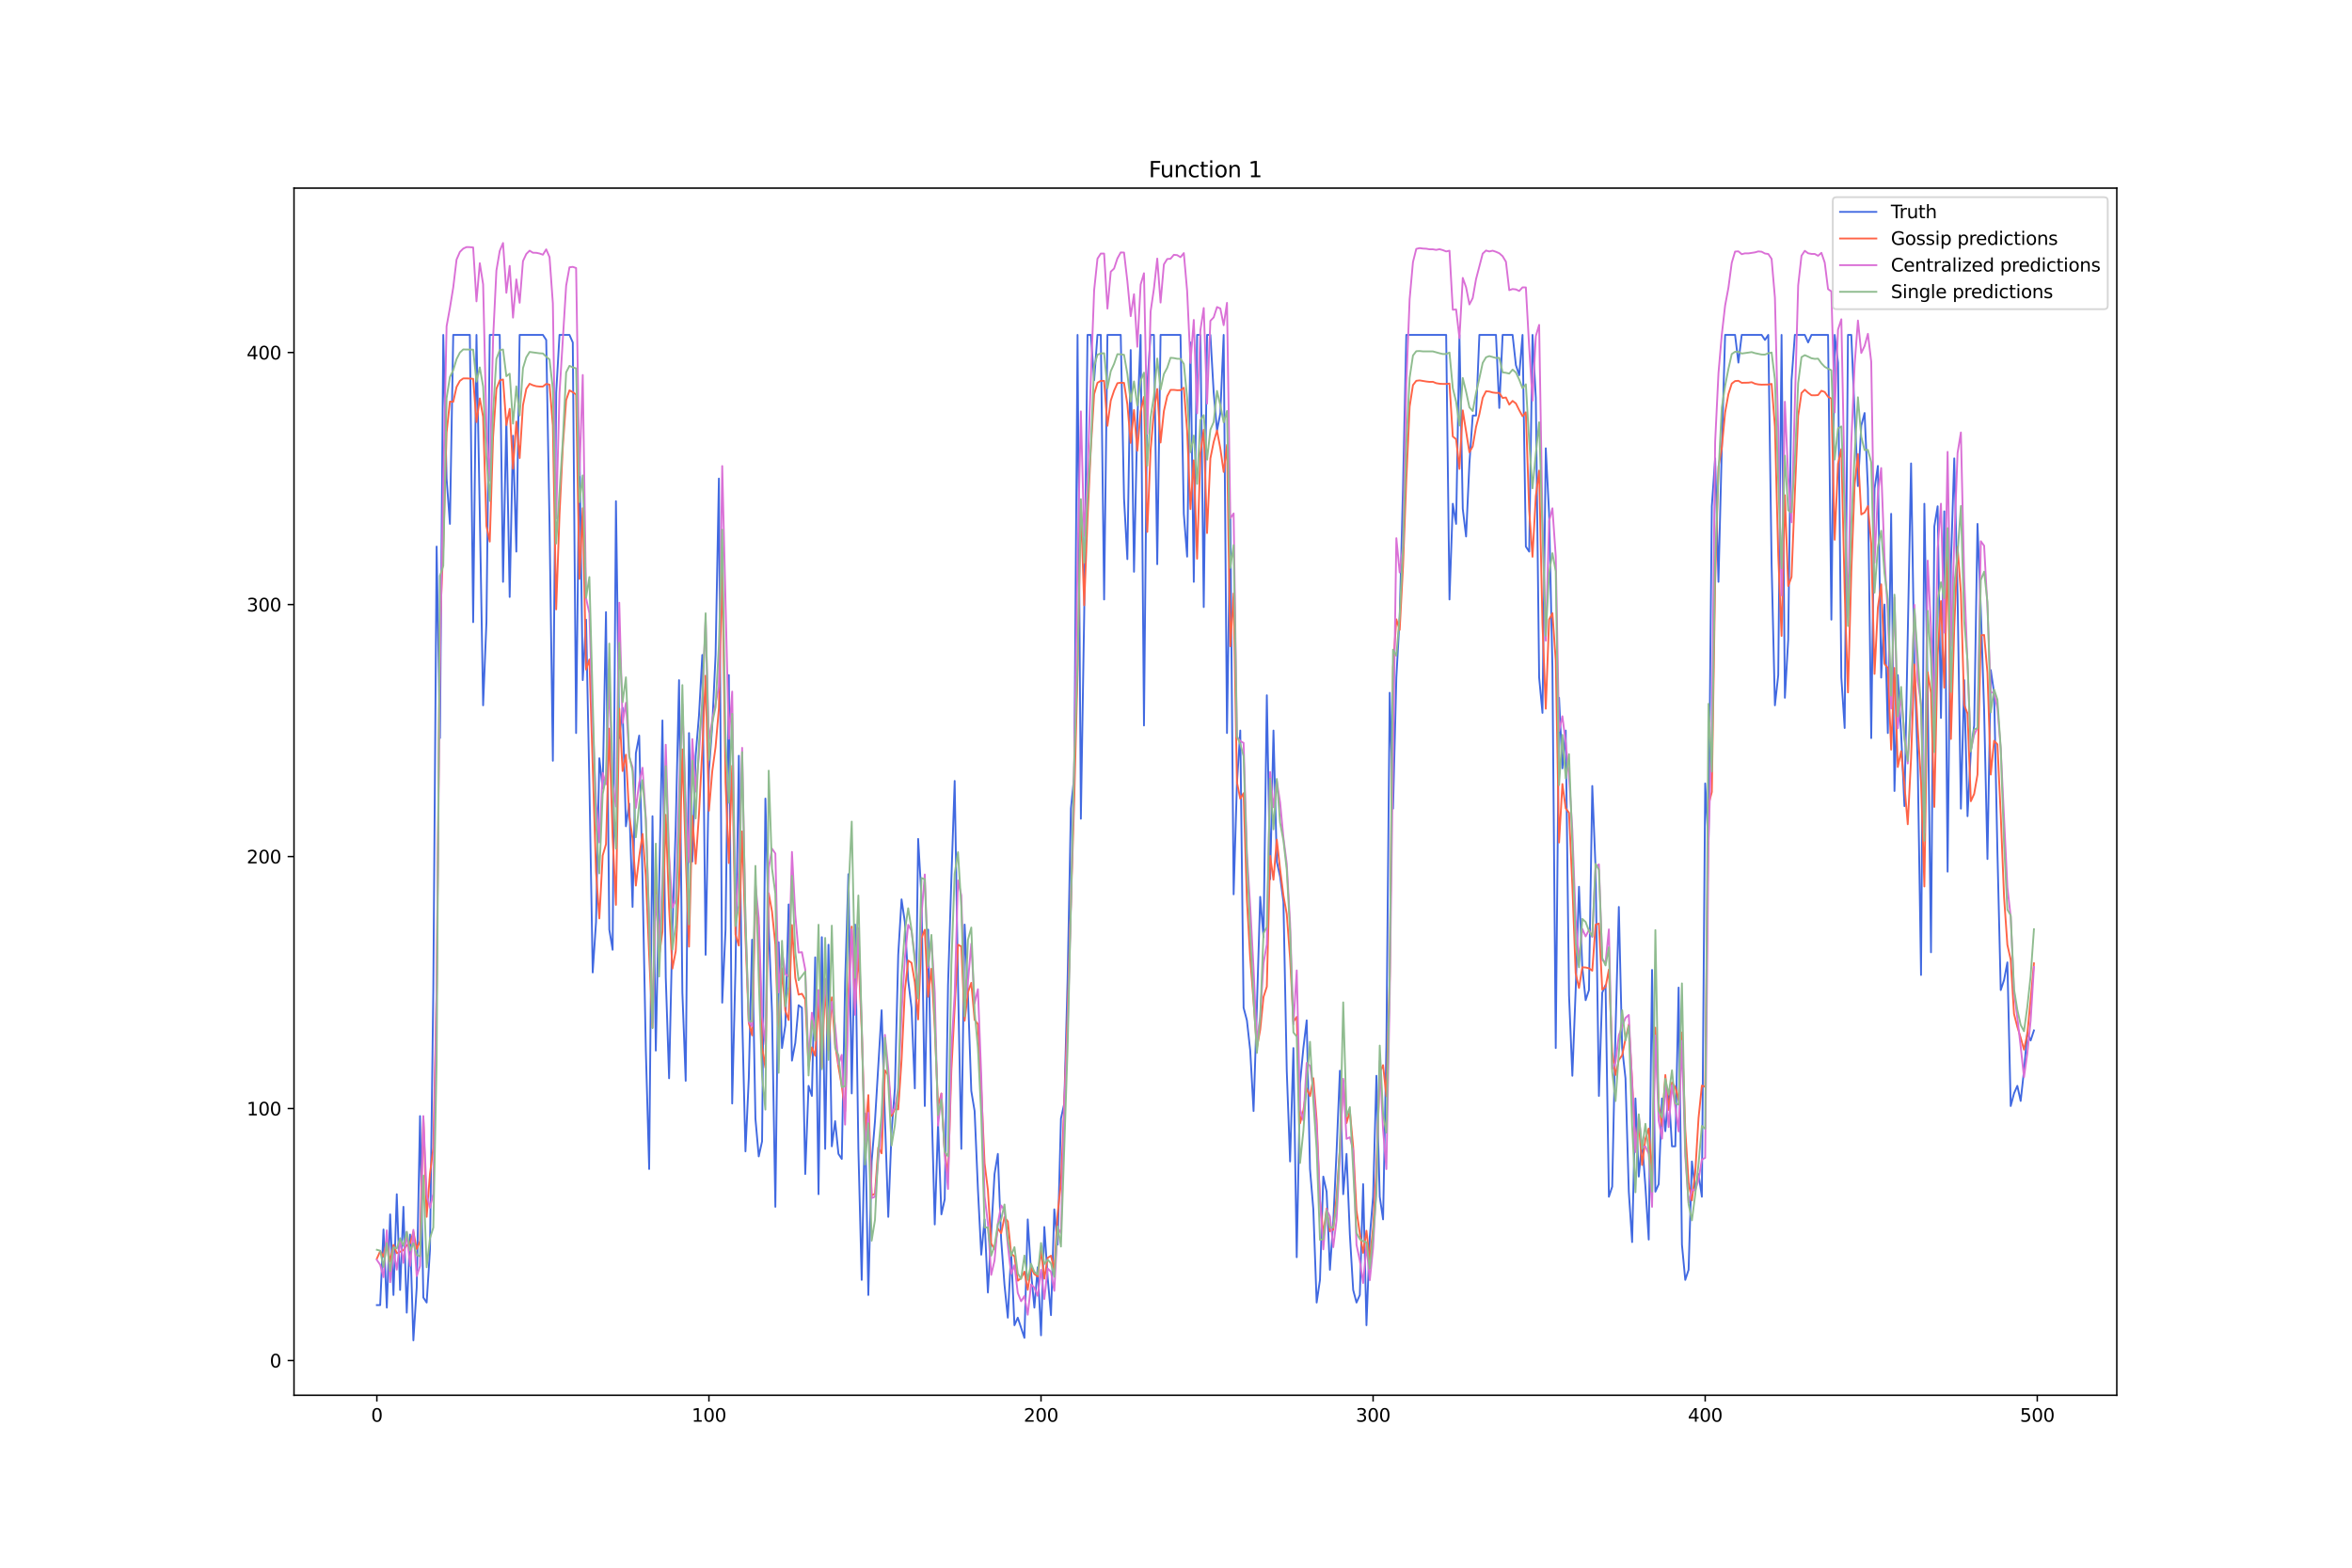 <?xml version="1.0" encoding="utf-8" standalone="no"?>
<!DOCTYPE svg PUBLIC "-//W3C//DTD SVG 1.1//EN"
  "http://www.w3.org/Graphics/SVG/1.1/DTD/svg11.dtd">
<svg xmlns:xlink="http://www.w3.org/1999/xlink" width="1296pt" height="864pt" viewBox="0 0 1296 864" xmlns="http://www.w3.org/2000/svg" version="1.1">
 <defs>
  <style type="text/css">*{stroke-linejoin: round; stroke-linecap: butt}</style>
 </defs>
 <g id="figure_1">
  <g id="patch_1">
   <path d="M 0 864 
L 1296 864 
L 1296 0 
L 0 0 
z
" style="fill: #ffffff"/>
  </g>
  <g id="axes_1">
   <g id="patch_2">
    <path d="M 162 768.96 
L 1166.4 768.96 
L 1166.4 103.68 
L 162 103.68 
z
" style="fill: #ffffff"/>
   </g>
   <g id="matplotlib.axis_1">
    <g id="xtick_1">
     <g id="line2d_1">
      <defs>
       <path id="m020addd8ab" d="M 0 0 
L 0 3.5 
" style="stroke: #000000; stroke-width: 0.8"/>
      </defs>
      <g>
       <use xlink:href="#m020addd8ab" x="207.655" y="768.96" style="stroke: #000000; stroke-width: 0.8"/>
      </g>
     </g>
     <g id="text_1">
      <!-- 0 -->
      <g transform="translate(204.473 783.558) scale(0.1 -0.1)">
       <defs>
        <path id="DejaVuSans-30" d="M 2034 4250 
Q 1547 4250 1301 3770 
Q 1056 3291 1056 2328 
Q 1056 1369 1301 889 
Q 1547 409 2034 409 
Q 2525 409 2770 889 
Q 3016 1369 3016 2328 
Q 3016 3291 2770 3770 
Q 2525 4250 2034 4250 
z
M 2034 4750 
Q 2819 4750 3233 4129 
Q 3647 3509 3647 2328 
Q 3647 1150 3233 529 
Q 2819 -91 2034 -91 
Q 1250 -91 836 529 
Q 422 1150 422 2328 
Q 422 3509 836 4129 
Q 1250 4750 2034 4750 
z
" transform="scale(0.016)"/>
       </defs>
       <use xlink:href="#DejaVuSans-30"/>
      </g>
     </g>
    </g>
    <g id="xtick_2">
     <g id="line2d_2">
      <g>
       <use xlink:href="#m020addd8ab" x="390.639" y="768.96" style="stroke: #000000; stroke-width: 0.8"/>
      </g>
     </g>
     <g id="text_2">
      <!-- 100 -->
      <g transform="translate(381.095 783.558) scale(0.1 -0.1)">
       <defs>
        <path id="DejaVuSans-31" d="M 794 531 
L 1825 531 
L 1825 4091 
L 703 3866 
L 703 4441 
L 1819 4666 
L 2450 4666 
L 2450 531 
L 3481 531 
L 3481 0 
L 794 0 
L 794 531 
z
" transform="scale(0.016)"/>
       </defs>
       <use xlink:href="#DejaVuSans-31"/>
       <use xlink:href="#DejaVuSans-30" x="63.623"/>
       <use xlink:href="#DejaVuSans-30" x="127.246"/>
      </g>
     </g>
    </g>
    <g id="xtick_3">
     <g id="line2d_3">
      <g>
       <use xlink:href="#m020addd8ab" x="573.623" y="768.96" style="stroke: #000000; stroke-width: 0.8"/>
      </g>
     </g>
     <g id="text_3">
      <!-- 200 -->
      <g transform="translate(564.079 783.558) scale(0.1 -0.1)">
       <defs>
        <path id="DejaVuSans-32" d="M 1228 531 
L 3431 531 
L 3431 0 
L 469 0 
L 469 531 
Q 828 903 1448 1529 
Q 2069 2156 2228 2338 
Q 2531 2678 2651 2914 
Q 2772 3150 2772 3378 
Q 2772 3750 2511 3984 
Q 2250 4219 1831 4219 
Q 1534 4219 1204 4116 
Q 875 4013 500 3803 
L 500 4441 
Q 881 4594 1212 4672 
Q 1544 4750 1819 4750 
Q 2544 4750 2975 4387 
Q 3406 4025 3406 3419 
Q 3406 3131 3298 2873 
Q 3191 2616 2906 2266 
Q 2828 2175 2409 1742 
Q 1991 1309 1228 531 
z
" transform="scale(0.016)"/>
       </defs>
       <use xlink:href="#DejaVuSans-32"/>
       <use xlink:href="#DejaVuSans-30" x="63.623"/>
       <use xlink:href="#DejaVuSans-30" x="127.246"/>
      </g>
     </g>
    </g>
    <g id="xtick_4">
     <g id="line2d_4">
      <g>
       <use xlink:href="#m020addd8ab" x="756.607" y="768.96" style="stroke: #000000; stroke-width: 0.8"/>
      </g>
     </g>
     <g id="text_4">
      <!-- 300 -->
      <g transform="translate(747.063 783.558) scale(0.1 -0.1)">
       <defs>
        <path id="DejaVuSans-33" d="M 2597 2516 
Q 3050 2419 3304 2112 
Q 3559 1806 3559 1356 
Q 3559 666 3084 287 
Q 2609 -91 1734 -91 
Q 1441 -91 1130 -33 
Q 819 25 488 141 
L 488 750 
Q 750 597 1062 519 
Q 1375 441 1716 441 
Q 2309 441 2620 675 
Q 2931 909 2931 1356 
Q 2931 1769 2642 2001 
Q 2353 2234 1838 2234 
L 1294 2234 
L 1294 2753 
L 1863 2753 
Q 2328 2753 2575 2939 
Q 2822 3125 2822 3475 
Q 2822 3834 2567 4026 
Q 2313 4219 1838 4219 
Q 1578 4219 1281 4162 
Q 984 4106 628 3988 
L 628 4550 
Q 988 4650 1302 4700 
Q 1616 4750 1894 4750 
Q 2613 4750 3031 4423 
Q 3450 4097 3450 3541 
Q 3450 3153 3228 2886 
Q 3006 2619 2597 2516 
z
" transform="scale(0.016)"/>
       </defs>
       <use xlink:href="#DejaVuSans-33"/>
       <use xlink:href="#DejaVuSans-30" x="63.623"/>
       <use xlink:href="#DejaVuSans-30" x="127.246"/>
      </g>
     </g>
    </g>
    <g id="xtick_5">
     <g id="line2d_5">
      <g>
       <use xlink:href="#m020addd8ab" x="939.591" y="768.96" style="stroke: #000000; stroke-width: 0.8"/>
      </g>
     </g>
     <g id="text_5">
      <!-- 400 -->
      <g transform="translate(930.047 783.558) scale(0.1 -0.1)">
       <defs>
        <path id="DejaVuSans-34" d="M 2419 4116 
L 825 1625 
L 2419 1625 
L 2419 4116 
z
M 2253 4666 
L 3047 4666 
L 3047 1625 
L 3713 1625 
L 3713 1100 
L 3047 1100 
L 3047 0 
L 2419 0 
L 2419 1100 
L 313 1100 
L 313 1709 
L 2253 4666 
z
" transform="scale(0.016)"/>
       </defs>
       <use xlink:href="#DejaVuSans-34"/>
       <use xlink:href="#DejaVuSans-30" x="63.623"/>
       <use xlink:href="#DejaVuSans-30" x="127.246"/>
      </g>
     </g>
    </g>
    <g id="xtick_6">
     <g id="line2d_6">
      <g>
       <use xlink:href="#m020addd8ab" x="1122.575" y="768.96" style="stroke: #000000; stroke-width: 0.8"/>
      </g>
     </g>
     <g id="text_6">
      <!-- 500 -->
      <g transform="translate(1113.032 783.558) scale(0.1 -0.1)">
       <defs>
        <path id="DejaVuSans-35" d="M 691 4666 
L 3169 4666 
L 3169 4134 
L 1269 4134 
L 1269 2991 
Q 1406 3038 1543 3061 
Q 1681 3084 1819 3084 
Q 2600 3084 3056 2656 
Q 3513 2228 3513 1497 
Q 3513 744 3044 326 
Q 2575 -91 1722 -91 
Q 1428 -91 1123 -41 
Q 819 9 494 109 
L 494 744 
Q 775 591 1075 516 
Q 1375 441 1709 441 
Q 2250 441 2565 725 
Q 2881 1009 2881 1497 
Q 2881 1984 2565 2268 
Q 2250 2553 1709 2553 
Q 1456 2553 1204 2497 
Q 953 2441 691 2322 
L 691 4666 
z
" transform="scale(0.016)"/>
       </defs>
       <use xlink:href="#DejaVuSans-35"/>
       <use xlink:href="#DejaVuSans-30" x="63.623"/>
       <use xlink:href="#DejaVuSans-30" x="127.246"/>
      </g>
     </g>
    </g>
   </g>
   <g id="matplotlib.axis_2">
    <g id="ytick_1">
     <g id="line2d_7">
      <defs>
       <path id="m41cde5f0a6" d="M 0 0 
L -3.5 0 
" style="stroke: #000000; stroke-width: 0.8"/>
      </defs>
      <g>
       <use xlink:href="#m41cde5f0a6" x="162" y="749.831" style="stroke: #000000; stroke-width: 0.8"/>
      </g>
     </g>
     <g id="text_7">
      <!-- 0 -->
      <g transform="translate(148.637 753.63) scale(0.1 -0.1)">
       <use xlink:href="#DejaVuSans-30"/>
      </g>
     </g>
    </g>
    <g id="ytick_2">
     <g id="line2d_8">
      <g>
       <use xlink:href="#m41cde5f0a6" x="162" y="610.946" style="stroke: #000000; stroke-width: 0.8"/>
      </g>
     </g>
     <g id="text_8">
      <!-- 100 -->
      <g transform="translate(135.912 614.745) scale(0.1 -0.1)">
       <use xlink:href="#DejaVuSans-31"/>
       <use xlink:href="#DejaVuSans-30" x="63.623"/>
       <use xlink:href="#DejaVuSans-30" x="127.246"/>
      </g>
     </g>
    </g>
    <g id="ytick_3">
     <g id="line2d_9">
      <g>
       <use xlink:href="#m41cde5f0a6" x="162" y="472.062" style="stroke: #000000; stroke-width: 0.8"/>
      </g>
     </g>
     <g id="text_9">
      <!-- 200 -->
      <g transform="translate(135.912 475.861) scale(0.1 -0.1)">
       <use xlink:href="#DejaVuSans-32"/>
       <use xlink:href="#DejaVuSans-30" x="63.623"/>
       <use xlink:href="#DejaVuSans-30" x="127.246"/>
      </g>
     </g>
    </g>
    <g id="ytick_4">
     <g id="line2d_10">
      <g>
       <use xlink:href="#m41cde5f0a6" x="162" y="333.177" style="stroke: #000000; stroke-width: 0.8"/>
      </g>
     </g>
     <g id="text_10">
      <!-- 300 -->
      <g transform="translate(135.912 336.976) scale(0.1 -0.1)">
       <use xlink:href="#DejaVuSans-33"/>
       <use xlink:href="#DejaVuSans-30" x="63.623"/>
       <use xlink:href="#DejaVuSans-30" x="127.246"/>
      </g>
     </g>
    </g>
    <g id="ytick_5">
     <g id="line2d_11">
      <g>
       <use xlink:href="#m41cde5f0a6" x="162" y="194.293" style="stroke: #000000; stroke-width: 0.8"/>
      </g>
     </g>
     <g id="text_11">
      <!-- 400 -->
      <g transform="translate(135.912 198.092) scale(0.1 -0.1)">
       <use xlink:href="#DejaVuSans-34"/>
       <use xlink:href="#DejaVuSans-30" x="63.623"/>
       <use xlink:href="#DejaVuSans-30" x="127.246"/>
      </g>
     </g>
    </g>
   </g>
   <g id="line2d_12">
    <path d="M 207.655 719.276 
L 209.484 719.276 
L 211.314 677.611 
L 213.144 720.665 
L 214.974 669.278 
L 216.804 713.721 
L 218.634 658.167 
L 220.463 710.943 
L 222.293 665.111 
L 224.123 723.443 
L 225.953 680.388 
L 227.783 738.72 
L 229.613 709.554 
L 231.442 615.113 
L 233.272 715.11 
L 235.102 717.887 
L 236.932 688.722 
L 238.762 545.67 
L 240.592 301.234 
L 242.422 406.786 
L 244.251 184.571 
L 246.081 263.735 
L 247.911 288.734 
L 249.741 184.571 
L 258.89 184.571 
L 260.72 342.899 
L 262.55 184.571 
L 264.38 283.179 
L 266.209 388.731 
L 268.039 342.899 
L 269.869 184.571 
L 275.359 184.571 
L 277.189 320.677 
L 279.018 230.403 
L 280.848 329.011 
L 282.678 240.124 
L 284.508 304.011 
L 286.338 184.571 
L 299.147 184.571 
L 300.976 187.348 
L 302.806 288.734 
L 304.636 419.286 
L 306.466 216.514 
L 308.296 184.571 
L 313.785 184.571 
L 315.615 188.737 
L 317.445 404.008 
L 319.275 244.291 
L 321.105 374.842 
L 322.935 341.51 
L 324.764 431.785 
L 326.594 535.949 
L 328.424 508.172 
L 330.254 417.897 
L 332.084 434.563 
L 333.914 337.344 
L 335.743 512.338 
L 337.573 523.449 
L 339.403 276.234 
L 341.233 406.786 
L 343.063 390.12 
L 344.893 455.395 
L 346.723 442.896 
L 348.552 499.839 
L 350.382 415.119 
L 352.212 405.397 
L 354.042 484.561 
L 355.872 579.003 
L 357.702 644.278 
L 359.531 449.84 
L 361.361 579.003 
L 365.021 397.064 
L 366.851 538.726 
L 368.681 594.28 
L 370.51 512.338 
L 372.34 455.395 
L 374.17 374.842 
L 376 547.059 
L 377.83 595.669 
L 379.66 404.008 
L 381.489 474.839 
L 383.319 416.508 
L 385.149 394.286 
L 386.979 360.954 
L 388.809 526.227 
L 390.639 424.841 
L 392.469 399.842 
L 394.298 360.954 
L 396.128 263.735 
L 397.958 552.615 
L 399.788 512.338 
L 401.618 372.065 
L 403.448 608.169 
L 405.277 533.171 
L 407.107 416.508 
L 408.937 559.559 
L 410.767 634.557 
L 412.597 594.28 
L 414.427 517.894 
L 416.256 616.502 
L 418.086 637.334 
L 419.916 629.001 
L 421.746 440.118 
L 423.576 510.949 
L 425.406 558.17 
L 427.236 665.111 
L 429.065 519.282 
L 430.895 577.614 
L 432.725 565.114 
L 434.555 498.45 
L 436.385 584.558 
L 438.215 574.836 
L 440.044 554.004 
L 441.874 555.392 
L 443.704 647.056 
L 445.534 598.447 
L 447.364 604.002 
L 449.194 527.615 
L 451.023 658.167 
L 452.853 516.505 
L 454.683 633.168 
L 456.513 520.671 
L 458.343 631.779 
L 460.173 617.89 
L 462.003 635.945 
L 463.832 638.723 
L 465.662 541.504 
L 467.492 481.784 
L 469.322 602.613 
L 471.152 509.56 
L 472.982 633.168 
L 474.811 705.388 
L 476.641 613.724 
L 478.471 713.721 
L 480.301 640.112 
L 482.131 617.89 
L 485.79 556.781 
L 487.62 616.502 
L 489.45 670.667 
L 491.28 623.446 
L 493.11 599.835 
L 494.94 526.227 
L 496.77 495.672 
L 498.599 508.172 
L 500.429 540.115 
L 502.259 555.392 
L 504.089 599.835 
L 505.919 462.34 
L 507.749 494.283 
L 509.578 609.557 
L 511.408 512.338 
L 513.238 605.391 
L 515.068 674.833 
L 516.898 619.279 
L 518.728 669.278 
L 520.557 660.945 
L 522.387 542.893 
L 524.217 484.561 
L 526.047 430.396 
L 527.877 541.504 
L 529.707 633.168 
L 531.536 509.56 
L 533.366 548.448 
L 535.196 601.224 
L 537.026 612.335 
L 538.856 655.389 
L 540.686 691.499 
L 542.516 672.055 
L 544.345 712.332 
L 548.005 647.056 
L 549.835 635.945 
L 551.665 683.166 
L 553.495 708.165 
L 555.324 726.22 
L 557.154 690.11 
L 558.984 730.387 
L 560.814 726.22 
L 564.474 737.331 
L 566.303 672.055 
L 568.133 701.221 
L 569.963 720.665 
L 571.793 698.443 
L 573.623 735.942 
L 575.453 676.222 
L 577.283 703.999 
L 579.112 724.832 
L 580.942 666.5 
L 582.772 685.944 
L 584.602 616.502 
L 586.432 608.169 
L 588.262 540.115 
L 590.091 445.674 
L 591.921 427.619 
L 593.751 184.571 
L 595.581 451.229 
L 597.411 338.732 
L 599.241 184.571 
L 601.07 184.571 
L 602.9 209.57 
L 604.73 184.571 
L 606.56 184.571 
L 608.39 330.399 
L 610.22 184.571 
L 617.539 184.571 
L 619.369 274.846 
L 621.199 308.178 
L 623.029 192.904 
L 624.858 315.122 
L 626.688 231.791 
L 628.518 184.571 
L 630.348 399.842 
L 632.178 212.348 
L 634.008 184.571 
L 635.837 184.571 
L 637.667 310.956 
L 639.497 184.571 
L 650.476 184.571 
L 652.306 283.179 
L 654.136 306.789 
L 655.966 188.737 
L 657.796 320.677 
L 659.625 184.571 
L 661.455 184.571 
L 663.285 334.566 
L 665.115 184.571 
L 666.945 184.571 
L 668.775 216.514 
L 670.604 237.347 
L 672.434 227.625 
L 674.264 184.571 
L 676.094 404.008 
L 677.924 284.567 
L 679.754 492.894 
L 681.583 431.785 
L 683.413 402.619 
L 685.243 555.392 
L 687.073 562.337 
L 688.903 579.003 
L 690.733 612.335 
L 692.563 555.392 
L 694.392 494.283 
L 696.222 516.505 
L 698.052 383.176 
L 699.882 484.561 
L 701.712 402.619 
L 703.542 474.839 
L 705.371 483.172 
L 707.201 497.061 
L 709.031 590.114 
L 710.861 640.112 
L 712.691 577.614 
L 714.521 692.888 
L 716.35 597.058 
L 718.18 577.614 
L 720.01 562.337 
L 721.84 644.278 
L 723.67 666.5 
L 725.5 717.887 
L 727.33 705.388 
L 729.159 648.445 
L 730.989 656.778 
L 732.819 699.832 
L 734.649 673.444 
L 736.479 634.557 
L 738.309 590.114 
L 740.138 658.167 
L 741.968 635.945 
L 743.798 680.388 
L 745.628 710.943 
L 747.458 717.887 
L 749.288 713.721 
L 751.117 652.612 
L 752.947 730.387 
L 754.777 681.777 
L 756.607 659.556 
L 758.437 592.891 
L 760.267 659.556 
L 762.097 672.055 
L 763.926 576.225 
L 765.756 381.787 
L 767.586 445.674 
L 769.416 373.454 
L 771.246 340.121 
L 773.076 269.29 
L 774.905 184.571 
L 796.864 184.571 
L 798.693 330.399 
L 800.523 277.623 
L 802.353 288.734 
L 804.183 184.571 
L 806.013 280.401 
L 807.843 295.678 
L 809.672 255.402 
L 811.502 229.014 
L 813.332 229.014 
L 815.162 184.571 
L 824.311 184.571 
L 826.141 224.847 
L 827.971 184.571 
L 833.46 184.571 
L 835.29 201.237 
L 837.12 206.792 
L 838.95 184.571 
L 840.78 301.234 
L 842.61 304.011 
L 844.439 184.571 
L 846.269 219.292 
L 848.099 373.454 
L 849.929 392.897 
L 851.759 247.069 
L 853.589 283.179 
L 855.418 367.898 
L 857.248 577.614 
L 859.078 384.564 
L 860.908 423.452 
L 862.738 402.619 
L 864.568 548.448 
L 866.397 592.891 
L 868.227 545.67 
L 870.057 488.728 
L 871.887 533.171 
L 873.717 551.226 
L 875.547 545.67 
L 877.377 433.174 
L 879.206 479.006 
L 881.036 604.002 
L 882.866 547.059 
L 884.696 542.893 
L 886.526 659.556 
L 888.356 654 
L 890.185 567.892 
L 892.015 499.839 
L 893.845 577.614 
L 895.675 594.28 
L 897.505 656.778 
L 899.335 684.555 
L 901.164 605.391 
L 902.994 648.445 
L 904.824 629.001 
L 906.654 654 
L 908.484 683.166 
L 910.314 534.56 
L 912.144 656.778 
L 913.973 652.612 
L 915.803 605.391 
L 917.633 623.446 
L 919.463 601.224 
L 921.293 631.779 
L 923.123 631.779 
L 924.952 544.282 
L 926.782 685.944 
L 928.612 705.388 
L 930.442 699.832 
L 932.272 640.112 
L 934.102 655.389 
L 935.931 647.056 
L 937.761 659.556 
L 939.591 431.785 
L 941.421 465.117 
L 943.251 279.012 
L 945.081 252.624 
L 946.911 320.677 
L 948.74 247.069 
L 950.57 184.571 
L 956.06 184.571 
L 957.89 199.848 
L 959.719 184.571 
L 970.698 184.571 
L 972.528 187.348 
L 974.358 184.571 
L 976.188 310.956 
L 978.018 388.731 
L 979.848 372.065 
L 981.678 184.571 
L 983.507 384.564 
L 985.337 352.621 
L 987.167 209.57 
L 988.997 184.571 
L 994.486 184.571 
L 996.316 188.737 
L 998.146 184.571 
L 1007.295 184.571 
L 1009.125 341.51 
L 1010.955 184.571 
L 1012.785 199.848 
L 1014.615 373.454 
L 1016.444 401.231 
L 1018.274 184.571 
L 1020.104 184.571 
L 1021.934 227.625 
L 1023.764 267.901 
L 1025.594 234.569 
L 1027.424 227.625 
L 1029.253 269.29 
L 1031.083 406.786 
L 1032.913 269.29 
L 1034.743 256.791 
L 1036.573 373.454 
L 1038.403 333.177 
L 1040.232 404.008 
L 1042.062 283.179 
L 1043.892 435.952 
L 1045.722 372.065 
L 1047.552 404.008 
L 1049.382 444.285 
L 1053.041 255.402 
L 1054.871 366.509 
L 1056.701 420.674 
L 1058.531 537.337 
L 1060.361 277.623 
L 1062.191 381.787 
L 1064.02 524.838 
L 1065.85 290.123 
L 1067.68 279.012 
L 1069.51 395.675 
L 1071.34 281.79 
L 1073.17 480.395 
L 1074.999 310.956 
L 1076.829 252.624 
L 1078.659 327.622 
L 1080.489 445.674 
L 1082.319 374.842 
L 1084.149 449.84 
L 1085.978 413.73 
L 1087.808 399.842 
L 1089.638 288.734 
L 1091.468 335.955 
L 1093.298 391.509 
L 1095.128 473.45 
L 1096.958 369.287 
L 1098.787 381.787 
L 1100.617 469.284 
L 1102.447 545.67 
L 1104.277 540.115 
L 1106.107 530.393 
L 1107.937 609.557 
L 1109.766 602.613 
L 1111.596 598.447 
L 1113.426 606.78 
L 1115.256 590.114 
L 1117.086 569.281 
L 1118.916 573.447 
L 1120.745 567.892 
L 1120.745 567.892 
" clip-path="url(#pff4c9bb01e)" style="fill: none; stroke: #4169e1; stroke-linecap: square"/>
   </g>
   <g id="line2d_13">
    <path d="M 207.655 693.708 
L 209.484 689.583 
L 211.314 692.572 
L 213.144 683.057 
L 214.974 695.413 
L 216.804 686.075 
L 218.634 690.68 
L 222.293 689.025 
L 224.123 686.322 
L 225.953 685.162 
L 227.783 678.865 
L 229.613 688.38 
L 231.442 683.998 
L 233.272 615.655 
L 235.102 670.648 
L 236.932 646.847 
L 238.762 632.728 
L 240.592 547.372 
L 242.422 345.233 
L 244.251 301.545 
L 246.081 238.404 
L 247.911 221.33 
L 249.741 221.463 
L 251.571 213.257 
L 253.401 209.905 
L 255.23 208.572 
L 257.06 208.54 
L 260.72 208.756 
L 262.55 232.615 
L 264.38 219.58 
L 266.209 229.661 
L 268.039 289.896 
L 269.869 298.495 
L 271.699 240.773 
L 273.529 214.365 
L 275.359 209.622 
L 277.189 209.132 
L 279.018 234.28 
L 280.848 225.321 
L 282.678 258.346 
L 284.508 232.339 
L 286.338 252.445 
L 288.168 223.336 
L 289.997 214.338 
L 291.827 211.507 
L 293.657 212.331 
L 295.487 212.853 
L 297.317 213.041 
L 299.147 213.04 
L 300.976 211.565 
L 302.806 211.966 
L 304.636 234.438 
L 306.466 335.844 
L 308.296 283.572 
L 310.126 246.057 
L 311.956 220.522 
L 313.785 215.143 
L 315.615 216.121 
L 317.445 217.444 
L 319.275 319.05 
L 321.105 280.062 
L 322.935 369.018 
L 324.764 363.451 
L 328.424 480.513 
L 330.254 506.173 
L 332.084 471.532 
L 333.914 465.23 
L 335.743 401.564 
L 337.573 461.261 
L 339.403 498.691 
L 341.233 390.558 
L 343.063 424.947 
L 344.893 415.924 
L 346.723 449.438 
L 348.552 462.249 
L 350.382 488.069 
L 352.212 472.187 
L 354.042 459.602 
L 355.872 483.018 
L 357.702 526.398 
L 359.531 566.357 
L 361.361 476.251 
L 363.191 526.994 
L 365.021 513.301 
L 366.851 449.072 
L 368.681 500.294 
L 370.51 533.847 
L 372.34 524.191 
L 374.17 487.6 
L 376 412.979 
L 377.83 471.837 
L 379.66 521.717 
L 381.489 449.575 
L 383.319 476.056 
L 385.149 448.731 
L 386.979 413.3 
L 388.809 372.386 
L 390.639 446.85 
L 392.469 425.076 
L 394.298 411.652 
L 396.128 390.447 
L 397.958 311.998 
L 399.788 431.14 
L 401.618 475.679 
L 403.448 422.066 
L 405.277 515.052 
L 407.107 521.141 
L 408.937 458.206 
L 410.767 516.304 
L 412.597 563.83 
L 414.427 570.643 
L 416.256 496.805 
L 418.086 510.799 
L 419.916 577.2 
L 421.746 588.447 
L 423.576 492.324 
L 425.406 502.455 
L 427.236 520.574 
L 429.065 576.573 
L 430.895 533.608 
L 432.725 557.043 
L 434.555 562.167 
L 436.385 509.813 
L 438.215 538.816 
L 440.044 548.177 
L 441.874 547.675 
L 443.704 550.855 
L 445.534 587.201 
L 447.364 577.196 
L 449.194 581.874 
L 451.023 550.998 
L 452.853 588.372 
L 454.683 543.067 
L 456.513 578.771 
L 458.343 549.673 
L 460.173 575.531 
L 462.003 587.928 
L 463.832 598.52 
L 465.662 612.348 
L 467.492 547.382 
L 469.322 510.654 
L 471.152 555.532 
L 472.982 525.233 
L 474.811 567.652 
L 476.641 627.014 
L 478.471 603.532 
L 480.301 658.884 
L 482.131 657.814 
L 483.961 632.393 
L 485.79 635.632 
L 487.62 589.921 
L 489.45 592.517 
L 491.28 615.044 
L 493.11 611.101 
L 494.94 611.42 
L 496.77 584.327 
L 498.599 545.985 
L 500.429 529.359 
L 502.259 530.633 
L 504.089 541.372 
L 505.919 561.846 
L 507.749 517.01 
L 509.578 512.408 
L 511.408 549.324 
L 513.238 533.876 
L 515.068 566.279 
L 516.898 609.597 
L 518.728 602.653 
L 520.557 634.715 
L 522.387 648.247 
L 524.217 590.139 
L 527.877 520.642 
L 529.707 521.631 
L 531.536 562.545 
L 533.366 546.823 
L 535.196 541.661 
L 537.026 562.027 
L 538.856 564.483 
L 540.686 599.733 
L 542.516 641.037 
L 544.345 655.74 
L 546.175 685.317 
L 548.005 688.518 
L 549.835 677.03 
L 551.665 679.677 
L 553.495 670.758 
L 555.324 673.214 
L 557.154 690.971 
L 558.984 692.381 
L 560.814 705.84 
L 562.644 704.456 
L 564.474 700.855 
L 566.303 710.814 
L 568.133 698.737 
L 569.963 702.157 
L 571.793 703.548 
L 573.623 689.39 
L 575.453 704.704 
L 577.283 693.224 
L 579.112 692.072 
L 580.942 699.743 
L 582.772 668.951 
L 584.602 652.017 
L 586.432 608.156 
L 588.262 559.447 
L 590.091 497.999 
L 591.921 440.841 
L 593.751 370.685 
L 595.581 278.687 
L 597.411 333.575 
L 599.241 285.831 
L 601.07 247.363 
L 602.9 217.17 
L 604.73 210.957 
L 606.56 209.881 
L 608.39 209.91 
L 610.22 234.677 
L 612.05 220.79 
L 613.879 215.297 
L 615.709 211.202 
L 617.539 210.92 
L 619.369 211.018 
L 621.199 222.825 
L 623.029 244.092 
L 624.858 225.968 
L 626.688 248.363 
L 628.518 226.7 
L 630.348 218.77 
L 632.178 293.161 
L 634.008 247.905 
L 635.837 226.872 
L 637.667 214.374 
L 639.497 243.888 
L 641.327 226.559 
L 643.157 218.361 
L 644.987 214.883 
L 646.817 214.869 
L 648.646 215.07 
L 650.476 215.061 
L 652.306 213.672 
L 654.136 237.288 
L 655.966 280.578 
L 657.796 253.711 
L 659.625 307.937 
L 661.455 249.693 
L 663.285 236.809 
L 665.115 293.778 
L 666.945 252.629 
L 668.775 243.535 
L 670.604 237.238 
L 672.434 247.166 
L 674.264 260.09 
L 676.094 245.189 
L 677.924 356.148 
L 679.754 327.082 
L 681.583 431.211 
L 683.413 440.214 
L 685.243 437.146 
L 687.073 495.638 
L 688.903 528.287 
L 690.733 552 
L 692.563 577.516 
L 694.392 567.554 
L 696.222 549.465 
L 698.052 543.78 
L 699.882 471.672 
L 701.712 484.844 
L 703.542 462.737 
L 705.371 479.167 
L 707.201 493.611 
L 709.031 503.742 
L 710.861 528.044 
L 712.691 563.057 
L 714.521 560.446 
L 716.35 619.121 
L 718.18 611.978 
L 720.01 599.798 
L 721.84 604.109 
L 723.67 594.233 
L 725.5 617.296 
L 727.33 661.65 
L 729.159 680.272 
L 730.989 666.187 
L 732.819 678.579 
L 734.649 677.726 
L 736.479 659.107 
L 738.309 632.94 
L 740.138 595.388 
L 741.968 618.955 
L 743.798 612.306 
L 745.628 632.149 
L 747.458 667.21 
L 749.288 679.719 
L 751.117 690.49 
L 752.947 678.293 
L 754.777 694.517 
L 756.607 676.378 
L 758.437 643.502 
L 760.267 590.949 
L 762.097 587.029 
L 763.926 604.189 
L 765.756 539.806 
L 767.586 367.938 
L 769.416 341.329 
L 771.246 347.168 
L 773.076 312.375 
L 774.905 264.409 
L 776.735 224.083 
L 778.565 212.254 
L 780.395 209.869 
L 782.225 209.637 
L 785.884 210.253 
L 787.714 210.471 
L 789.544 210.43 
L 791.374 211.177 
L 793.204 211.488 
L 795.034 211.595 
L 796.864 211.582 
L 798.693 211.393 
L 800.523 240.569 
L 802.353 242.051 
L 804.183 258.442 
L 806.013 226.173 
L 809.672 249.286 
L 811.502 245.983 
L 813.332 235.263 
L 815.162 228.296 
L 816.992 219.255 
L 818.822 215.641 
L 820.651 215.783 
L 822.481 216.313 
L 824.311 216.546 
L 826.141 216.543 
L 827.971 219.325 
L 829.801 219.072 
L 831.63 222.984 
L 833.46 220.944 
L 835.29 222.341 
L 837.12 226.034 
L 838.95 229.396 
L 840.78 227.225 
L 842.61 281.265 
L 844.439 306.858 
L 846.269 273.403 
L 848.099 259.334 
L 849.929 343.858 
L 851.759 390.577 
L 853.589 341.424 
L 855.418 337.963 
L 857.248 363.854 
L 859.078 464.332 
L 860.908 432.103 
L 862.738 445.488 
L 864.568 447.967 
L 866.397 488.024 
L 868.227 536.396 
L 870.057 544.504 
L 871.887 533.102 
L 873.717 533.206 
L 875.547 533.631 
L 877.377 534.992 
L 879.206 509.599 
L 881.036 508.991 
L 882.866 545.416 
L 884.696 543.916 
L 886.526 534.34 
L 888.356 579.714 
L 890.185 592.422 
L 892.015 584.171 
L 893.845 581.573 
L 895.675 572.561 
L 897.505 564.667 
L 899.335 595.574 
L 901.164 633.314 
L 902.994 618.96 
L 904.824 642.083 
L 906.654 627.652 
L 908.484 621.966 
L 910.314 648.792 
L 912.144 566.371 
L 913.973 608.293 
L 915.803 620.518 
L 917.633 592.476 
L 919.463 611.724 
L 921.293 596.503 
L 923.123 599.186 
L 924.952 606.426 
L 926.782 569.002 
L 928.612 622.381 
L 930.442 651.791 
L 932.272 661.579 
L 934.102 646.17 
L 935.931 616.129 
L 937.761 598.309 
L 939.591 599.007 
L 941.421 443.453 
L 943.251 436.465 
L 945.081 320.688 
L 946.911 257.289 
L 948.74 246.852 
L 950.57 227.34 
L 952.4 217.174 
L 954.23 211.412 
L 956.06 210.017 
L 957.89 209.86 
L 959.719 210.972 
L 963.379 210.901 
L 965.209 210.642 
L 967.039 211.484 
L 968.869 211.86 
L 970.698 212.001 
L 974.358 211.918 
L 976.188 211.58 
L 978.018 235.083 
L 979.848 305.957 
L 981.678 350.479 
L 983.507 272.92 
L 985.337 322.99 
L 987.167 317.966 
L 988.997 271.827 
L 990.827 229.157 
L 992.657 216.608 
L 994.486 214.759 
L 996.316 216.482 
L 998.146 217.828 
L 999.976 217.871 
L 1001.806 217.735 
L 1003.636 215.359 
L 1005.465 216.057 
L 1007.295 218.676 
L 1009.125 219.682 
L 1010.955 297.475 
L 1012.785 255.587 
L 1014.615 247.508 
L 1016.444 325.415 
L 1018.274 381.623 
L 1020.104 315.16 
L 1021.934 266.911 
L 1023.764 250.266 
L 1025.594 283.54 
L 1027.424 282.451 
L 1029.253 278.913 
L 1031.083 299.501 
L 1032.913 371.406 
L 1034.743 334.868 
L 1036.573 322.036 
L 1038.403 365.842 
L 1040.232 368.155 
L 1042.062 413.147 
L 1043.892 368.144 
L 1045.722 422.731 
L 1047.552 414.026 
L 1049.382 432.655 
L 1051.211 454.275 
L 1053.041 417.882 
L 1054.871 366.186 
L 1056.701 401.243 
L 1058.531 430.803 
L 1060.361 488.563 
L 1062.191 370.46 
L 1064.02 381.879 
L 1065.85 444.736 
L 1067.68 361.121 
L 1069.51 331.264 
L 1071.34 379.011 
L 1073.17 305.142 
L 1074.999 407.27 
L 1076.829 345.95 
L 1078.659 301.36 
L 1080.489 326.735 
L 1082.319 388.557 
L 1084.149 393.251 
L 1085.978 441.585 
L 1087.808 437.533 
L 1089.638 426.862 
L 1091.468 350.168 
L 1093.298 349.943 
L 1095.128 370.751 
L 1096.958 426.901 
L 1098.787 408.265 
L 1100.617 410.216 
L 1102.447 449.085 
L 1104.277 494.434 
L 1106.107 520.737 
L 1107.937 528.888 
L 1109.766 558.788 
L 1111.596 565.912 
L 1113.426 571.874 
L 1115.256 578.476 
L 1117.086 569.95 
L 1118.916 551.131 
L 1120.745 530.923 
L 1120.745 530.923 
" clip-path="url(#pff4c9bb01e)" style="fill: none; stroke: #ff6347; stroke-linecap: square"/>
   </g>
   <g id="line2d_14">
    <path d="M 207.655 694.373 
L 209.484 697.052 
L 211.314 703.89 
L 213.144 678.081 
L 214.974 706.677 
L 216.804 689.688 
L 218.634 699.733 
L 220.463 683.361 
L 222.293 696.006 
L 224.123 679.026 
L 225.953 697.682 
L 227.783 677.791 
L 229.613 703.264 
L 231.442 697.766 
L 233.272 615.094 
L 235.102 658.429 
L 236.932 665.616 
L 238.762 657.928 
L 240.592 543.979 
L 242.422 368.307 
L 244.251 266.669 
L 246.081 179.848 
L 247.911 169.711 
L 249.741 158.442 
L 251.571 143.066 
L 253.401 138.845 
L 255.23 137.027 
L 257.06 136.174 
L 258.89 136.207 
L 260.72 136.381 
L 262.55 166.087 
L 264.38 145.048 
L 266.209 156.682 
L 268.039 235.376 
L 269.869 264.816 
L 271.699 186.736 
L 273.529 149.101 
L 275.359 138.304 
L 277.189 133.92 
L 279.018 161.367 
L 280.848 146.536 
L 282.678 175.055 
L 284.508 153.988 
L 286.338 166.855 
L 288.168 143.911 
L 289.997 139.962 
L 291.827 138.146 
L 293.657 139.3 
L 295.487 139.317 
L 297.317 139.718 
L 299.147 140.378 
L 300.976 137.421 
L 302.806 141.697 
L 304.636 167.157 
L 306.466 285.659 
L 308.296 216.739 
L 311.956 157.474 
L 313.785 147.312 
L 315.615 147.07 
L 317.445 147.724 
L 319.275 262.047 
L 321.105 206.663 
L 322.935 329.719 
L 324.764 337.993 
L 326.594 397.029 
L 328.424 442.273 
L 330.254 464.288 
L 332.084 425.97 
L 333.914 432.289 
L 335.743 374.448 
L 337.573 431.942 
L 339.403 444.495 
L 341.233 332.161 
L 343.063 398.558 
L 344.893 387.316 
L 346.723 417.183 
L 348.552 422.81 
L 350.382 445.294 
L 352.212 431.445 
L 354.042 423.107 
L 355.872 450.808 
L 359.531 563.49 
L 361.361 493.303 
L 363.191 520.733 
L 365.021 485.245 
L 366.851 410.443 
L 368.681 471.017 
L 370.51 500.231 
L 372.34 496.215 
L 374.17 436.765 
L 376 388.217 
L 377.83 441.69 
L 379.66 475.138 
L 381.489 407.341 
L 383.319 436.239 
L 385.149 415.971 
L 386.979 385.451 
L 388.809 341.574 
L 390.639 408.286 
L 392.469 396.601 
L 394.298 387.805 
L 396.128 378.453 
L 397.958 256.848 
L 401.618 407.195 
L 403.448 381.143 
L 405.277 506.088 
L 407.107 479.206 
L 408.937 412.15 
L 410.767 507.093 
L 412.597 563.212 
L 414.427 565.528 
L 416.256 487.208 
L 418.086 506.016 
L 419.916 560.157 
L 421.746 575.567 
L 423.576 478.326 
L 425.406 467.737 
L 427.236 470.425 
L 429.065 547.023 
L 430.895 523.683 
L 432.725 536.832 
L 434.555 538.245 
L 436.385 469.517 
L 438.215 504.033 
L 440.044 524.958 
L 441.874 524.746 
L 443.704 534.337 
L 445.534 585.248 
L 447.364 558.148 
L 449.194 568.225 
L 451.023 545.62 
L 452.853 575.643 
L 454.683 539.349 
L 456.513 566.224 
L 458.343 552.093 
L 460.173 565.264 
L 462.003 586.602 
L 463.832 581.366 
L 465.662 619.828 
L 467.492 555.476 
L 469.322 512.218 
L 471.152 559.293 
L 472.982 511.412 
L 474.811 563.914 
L 476.641 632.942 
L 478.471 613.3 
L 480.301 660.291 
L 482.131 659.548 
L 483.961 639.196 
L 485.79 620.425 
L 487.62 570.341 
L 489.45 588.872 
L 491.28 613.607 
L 493.11 610.477 
L 494.94 599.999 
L 496.77 558.583 
L 498.599 528.131 
L 500.429 509.689 
L 502.259 512.925 
L 504.089 527.348 
L 505.919 544.926 
L 507.749 504.654 
L 509.578 481.949 
L 511.408 533.297 
L 513.238 517.357 
L 515.068 546.729 
L 516.898 620.371 
L 518.728 602.737 
L 520.557 636.319 
L 522.387 655.262 
L 524.217 578.208 
L 526.047 547.816 
L 527.877 485.257 
L 529.707 493.443 
L 531.536 553.776 
L 533.366 540.843 
L 535.196 520.107 
L 537.026 553.046 
L 538.856 545.179 
L 540.686 592.651 
L 542.516 659.188 
L 544.345 674.116 
L 546.175 702.627 
L 548.005 694.707 
L 549.835 674.274 
L 551.665 664.349 
L 553.495 666.964 
L 555.324 686.219 
L 557.154 702.051 
L 558.984 697.286 
L 560.814 712.55 
L 562.644 717.153 
L 564.474 714.294 
L 566.303 724.588 
L 568.133 707.857 
L 569.963 709.679 
L 571.793 714.202 
L 573.623 699.83 
L 575.453 715.933 
L 577.283 699.063 
L 579.112 700.977 
L 580.942 711.403 
L 582.772 676.714 
L 584.602 679.609 
L 586.432 610.09 
L 588.262 567.576 
L 590.091 499.91 
L 591.921 419.35 
L 593.751 308.693 
L 595.581 226.725 
L 597.411 295.285 
L 599.241 261.798 
L 601.07 208.649 
L 602.9 159.871 
L 604.73 142.566 
L 606.56 139.743 
L 608.39 139.754 
L 610.22 170.09 
L 612.05 149.743 
L 613.879 148.009 
L 615.709 142.435 
L 617.539 139.127 
L 619.369 139.187 
L 621.199 154.952 
L 623.029 174.25 
L 624.858 162.144 
L 626.688 191.126 
L 628.518 156.825 
L 630.348 150.583 
L 632.178 239.02 
L 634.008 171.655 
L 635.837 159.097 
L 637.667 142.511 
L 639.497 166.765 
L 641.327 145.724 
L 643.157 142.748 
L 644.987 142.607 
L 646.817 140.436 
L 648.646 140.608 
L 650.476 141.746 
L 652.306 139.48 
L 654.136 160.295 
L 655.966 200.036 
L 657.796 176.313 
L 659.625 227.778 
L 661.455 181.867 
L 663.285 169.767 
L 665.115 222.449 
L 666.945 176.81 
L 668.775 174.916 
L 670.604 169.209 
L 672.434 170.019 
L 674.264 179.216 
L 676.094 166.91 
L 677.924 285.684 
L 679.754 282.973 
L 681.583 406.134 
L 683.413 408.435 
L 685.243 409.429 
L 687.073 470.153 
L 688.903 499.803 
L 690.733 533.877 
L 692.563 573.929 
L 694.392 560.405 
L 696.222 530.834 
L 698.052 520.446 
L 699.882 425.479 
L 701.712 444.899 
L 703.542 430.292 
L 705.371 442.322 
L 707.201 461.686 
L 709.031 476.093 
L 710.861 508.658 
L 712.691 564.547 
L 714.521 534.82 
L 716.35 611.274 
L 718.18 617.439 
L 720.01 585.825 
L 721.84 587.41 
L 723.67 599.964 
L 725.5 621.393 
L 727.33 661.334 
L 729.159 688.553 
L 730.989 666.638 
L 732.819 670.403 
L 734.649 687.359 
L 736.479 672.212 
L 738.309 637.31 
L 740.138 594.535 
L 741.968 627.654 
L 743.798 626.781 
L 745.628 634.021 
L 747.458 686.009 
L 749.288 694.698 
L 751.117 707.119 
L 752.947 686.458 
L 754.777 705.561 
L 756.607 687.698 
L 758.437 653.417 
L 760.267 584.721 
L 762.097 622.671 
L 763.926 644.323 
L 765.756 548.077 
L 767.586 417.53 
L 769.416 296.606 
L 771.246 315.5 
L 773.076 300.921 
L 774.905 211.292 
L 776.735 164.852 
L 778.565 144.463 
L 780.395 137.174 
L 782.225 136.733 
L 784.055 136.986 
L 785.884 137.074 
L 787.714 137.403 
L 789.544 137.4 
L 791.374 137.712 
L 793.204 137.34 
L 795.034 137.839 
L 796.864 138.583 
L 798.693 138.163 
L 800.523 170.712 
L 802.353 170.561 
L 804.183 186.388 
L 806.013 153.17 
L 807.843 158.324 
L 809.672 167.795 
L 811.502 164.267 
L 813.332 153.826 
L 816.992 139.773 
L 818.822 138.078 
L 820.651 138.593 
L 822.481 138.157 
L 824.311 138.774 
L 826.141 139.582 
L 827.971 141.197 
L 829.801 144.259 
L 831.63 159.914 
L 833.46 159.295 
L 835.29 159.498 
L 837.12 160.373 
L 838.95 158.363 
L 840.78 158.402 
L 842.61 191.314 
L 844.439 220.849 
L 846.269 185.245 
L 848.099 179.06 
L 849.929 287.134 
L 851.759 353.109 
L 853.589 287.203 
L 855.418 280.121 
L 857.248 306.529 
L 859.078 402.884 
L 860.908 394.75 
L 862.738 409.279 
L 864.568 428.111 
L 866.397 457.544 
L 868.227 506.64 
L 870.057 529.727 
L 871.887 511.912 
L 873.717 516.093 
L 875.547 512.514 
L 877.377 516.434 
L 879.206 477.495 
L 881.036 476.416 
L 882.866 529.101 
L 884.696 530.444 
L 886.526 512.209 
L 888.356 589.19 
L 890.185 585.534 
L 892.015 570.577 
L 895.675 560.977 
L 897.505 559.362 
L 901.164 634.954 
L 902.994 615.209 
L 904.824 632.398 
L 906.654 631.866 
L 908.484 635.932 
L 910.314 665.128 
L 912.144 570.653 
L 913.973 617.693 
L 915.803 627.549 
L 917.633 597.102 
L 919.463 621.191 
L 921.293 598.097 
L 923.123 610.14 
L 924.952 623.585 
L 926.782 573.624 
L 928.612 637.294 
L 930.442 662.839 
L 932.272 655.728 
L 934.102 656.073 
L 935.931 650.276 
L 937.761 639.091 
L 939.591 638.111 
L 941.421 463.584 
L 943.251 403.415 
L 945.081 243.518 
L 946.911 205.705 
L 948.74 184.453 
L 950.57 168.417 
L 952.4 158.56 
L 954.23 144.822 
L 956.06 138.653 
L 957.89 138.512 
L 959.719 140.088 
L 961.549 139.619 
L 963.379 139.657 
L 967.039 139.091 
L 968.869 138.56 
L 970.698 138.731 
L 972.528 139.725 
L 974.358 139.978 
L 976.188 142.69 
L 978.018 164.066 
L 979.848 237.821 
L 981.678 328.124 
L 983.507 221.407 
L 985.337 262.941 
L 987.167 287.854 
L 990.827 157.323 
L 992.657 140.955 
L 994.486 138.232 
L 996.316 139.59 
L 998.146 139.94 
L 999.976 139.964 
L 1001.806 140.969 
L 1003.636 139.337 
L 1005.465 144.716 
L 1007.295 159.365 
L 1009.125 160.574 
L 1010.955 227.285 
L 1012.785 181.643 
L 1014.615 175.956 
L 1016.444 268.722 
L 1018.274 339.278 
L 1020.104 244.032 
L 1021.934 201.119 
L 1023.764 176.657 
L 1025.594 194.545 
L 1027.424 190.676 
L 1029.253 183.972 
L 1031.083 199.333 
L 1032.913 310.135 
L 1034.743 272.091 
L 1036.573 257.958 
L 1038.403 307.308 
L 1040.232 338.161 
L 1042.062 390.509 
L 1043.892 329.326 
L 1045.722 401.378 
L 1047.552 383.057 
L 1049.382 405.145 
L 1051.211 420.792 
L 1053.041 390.239 
L 1054.871 333.324 
L 1056.701 374.945 
L 1058.531 388.122 
L 1060.361 458.91 
L 1062.191 308.957 
L 1064.02 346.087 
L 1065.85 395.954 
L 1067.68 302.612 
L 1069.51 277.604 
L 1071.34 348.648 
L 1073.17 249.036 
L 1074.999 356.04 
L 1076.829 298.725 
L 1078.659 249.659 
L 1080.489 238.329 
L 1082.319 319.099 
L 1085.978 413.546 
L 1087.808 404.965 
L 1089.638 401.073 
L 1091.468 298.285 
L 1093.298 300.78 
L 1095.128 334.876 
L 1096.958 381.448 
L 1098.787 381.98 
L 1100.617 390.285 
L 1102.447 412.658 
L 1106.107 489.006 
L 1107.937 505.279 
L 1109.766 546.593 
L 1111.596 560.941 
L 1113.426 576.773 
L 1115.256 593.646 
L 1117.086 580.588 
L 1118.916 562.511 
L 1120.745 532.931 
L 1120.745 532.931 
" clip-path="url(#pff4c9bb01e)" style="fill: none; stroke: #da70d6; stroke-linecap: square"/>
   </g>
   <g id="line2d_15">
    <path d="M 207.655 688.789 
L 209.484 689.299 
L 211.314 698.237 
L 213.144 685.092 
L 214.974 700.549 
L 216.804 687.474 
L 218.634 688.07 
L 220.463 682.441 
L 222.293 686.564 
L 224.123 678.826 
L 225.953 689.247 
L 227.783 685.108 
L 229.613 691.647 
L 231.442 692.44 
L 233.272 647.846 
L 235.102 698.433 
L 236.932 682.38 
L 238.762 676.571 
L 240.592 585.25 
L 242.422 317.337 
L 244.251 311.82 
L 246.081 219.458 
L 247.911 207.763 
L 249.741 204.036 
L 251.571 197.928 
L 253.401 194.332 
L 255.23 192.583 
L 260.72 192.686 
L 262.55 210.37 
L 264.38 202.487 
L 266.209 213.033 
L 268.039 252.768 
L 269.869 276.051 
L 271.699 227.024 
L 273.529 197.815 
L 275.359 193.004 
L 277.189 192.608 
L 279.018 207.342 
L 280.848 205.96 
L 282.678 233.476 
L 284.508 212.924 
L 286.338 228.992 
L 288.168 202.934 
L 289.997 196.913 
L 291.827 193.962 
L 297.317 194.708 
L 299.147 194.794 
L 300.976 196.591 
L 302.806 198.143 
L 304.636 214.307 
L 306.466 299.566 
L 310.126 242.571 
L 311.956 205.253 
L 313.785 201.628 
L 315.615 202.449 
L 317.445 203.021 
L 319.275 276.761 
L 321.105 262.007 
L 322.935 329.434 
L 324.764 318.018 
L 328.424 453.908 
L 330.254 481.369 
L 332.084 437.662 
L 333.914 428.458 
L 335.743 354.69 
L 337.573 434.462 
L 339.403 467.649 
L 341.233 354.268 
L 343.063 386.993 
L 344.893 373.27 
L 346.723 416.52 
L 348.552 424.885 
L 350.382 461.445 
L 352.212 443.208 
L 354.042 429.918 
L 355.872 452.181 
L 359.531 566.673 
L 361.361 464.971 
L 363.191 538.186 
L 365.021 491.389 
L 366.851 422.265 
L 368.681 474.715 
L 370.51 523.285 
L 372.34 510.016 
L 374.17 451.941 
L 376 377.556 
L 377.83 455.525 
L 379.66 509.429 
L 381.489 419.181 
L 383.319 451.046 
L 385.149 409.707 
L 386.979 387.466 
L 388.809 338.001 
L 390.639 418.852 
L 392.469 398.294 
L 394.298 389.689 
L 396.128 355.57 
L 397.958 291.903 
L 399.788 409.253 
L 401.618 442.445 
L 403.448 393.385 
L 405.277 510.396 
L 407.107 499.071 
L 408.937 414.54 
L 410.767 505.865 
L 412.597 562.667 
L 414.427 562.934 
L 416.256 477.21 
L 418.086 539.754 
L 419.916 592.988 
L 421.746 611.531 
L 423.576 424.738 
L 425.406 478.743 
L 427.236 492.41 
L 429.065 591.259 
L 430.895 518.512 
L 432.725 554.662 
L 434.555 543.919 
L 436.385 482.67 
L 438.215 524.518 
L 440.044 540.273 
L 443.704 535.45 
L 445.534 592.727 
L 447.364 562.488 
L 449.194 573.582 
L 451.023 509.646 
L 452.853 589.259 
L 454.683 516.923 
L 456.513 584.12 
L 458.343 510.157 
L 460.173 577.501 
L 462.003 581.625 
L 463.832 599.154 
L 465.662 598.557 
L 467.492 492.533 
L 469.322 452.809 
L 471.152 538.931 
L 472.982 493.529 
L 474.811 565.336 
L 476.641 641.858 
L 478.471 619.029 
L 480.301 683.783 
L 482.131 672.344 
L 483.961 634.145 
L 485.79 613.876 
L 487.62 571.909 
L 489.45 596.78 
L 491.28 631.311 
L 493.11 620.095 
L 494.94 599.609 
L 496.77 537.686 
L 498.599 513.171 
L 500.429 500.559 
L 502.259 512.267 
L 504.089 529.713 
L 505.919 550.373 
L 507.749 483.881 
L 509.578 484.614 
L 511.408 532.398 
L 513.238 515.255 
L 515.068 562.32 
L 516.898 614.568 
L 518.728 606.076 
L 520.557 634.775 
L 522.387 637.292 
L 524.217 532.003 
L 526.047 481.528 
L 527.877 469.653 
L 529.707 499.792 
L 531.536 560.077 
L 533.366 517.905 
L 535.196 511.174 
L 537.026 557.362 
L 538.856 577.654 
L 540.686 614.401 
L 542.516 676.457 
L 544.345 676.492 
L 546.175 692.014 
L 548.005 686.601 
L 549.835 674.732 
L 551.665 671.939 
L 553.495 663.825 
L 555.324 683.257 
L 557.154 692.122 
L 558.984 687.332 
L 560.814 701.777 
L 562.644 704.861 
L 564.474 691.962 
L 566.303 705.393 
L 568.133 696.506 
L 569.963 701.005 
L 571.793 702.432 
L 573.623 685.039 
L 575.453 696.651 
L 577.283 694.274 
L 579.112 696.252 
L 580.942 703.664 
L 582.772 675.952 
L 584.602 687.014 
L 588.262 577.743 
L 591.921 420.113 
L 593.751 365.717 
L 595.581 275.111 
L 597.411 310.119 
L 599.241 274.651 
L 601.07 246.321 
L 602.9 201.685 
L 604.73 195.494 
L 606.56 194.796 
L 608.39 194.675 
L 610.22 214.022 
L 612.05 204.586 
L 613.879 200.551 
L 615.709 195.205 
L 617.539 195.268 
L 619.369 195.545 
L 621.199 206.102 
L 623.029 221.317 
L 624.858 210.209 
L 626.688 223.461 
L 628.518 209.95 
L 630.348 205.365 
L 632.178 256.702 
L 634.008 230.076 
L 635.837 218.273 
L 637.667 197.57 
L 639.497 214.655 
L 641.327 206.158 
L 643.157 202.721 
L 644.987 197.181 
L 646.817 197.347 
L 648.646 197.736 
L 650.476 197.77 
L 652.306 200.565 
L 654.136 219.108 
L 655.966 249.271 
L 657.796 240.025 
L 659.625 266.683 
L 661.455 231.487 
L 663.285 228.795 
L 665.115 253.368 
L 666.945 236.823 
L 668.775 232.57 
L 670.604 215.465 
L 672.434 223.37 
L 674.264 232.808 
L 676.094 226.493 
L 677.924 312.994 
L 679.754 300.401 
L 681.583 405.81 
L 683.413 410.041 
L 685.243 416.714 
L 687.073 473.364 
L 688.903 514.075 
L 690.733 550.891 
L 692.563 580.311 
L 694.392 561.245 
L 696.222 514.337 
L 698.052 510.912 
L 699.882 429.16 
L 701.712 457.09 
L 703.542 429.297 
L 705.371 453.486 
L 707.201 463.264 
L 709.031 479.33 
L 710.861 513.222 
L 712.691 568.971 
L 714.521 571.272 
L 716.35 640.979 
L 718.18 623.428 
L 720.01 596.751 
L 721.84 574.163 
L 723.67 606.94 
L 725.5 633.389 
L 727.33 683.308 
L 729.159 682.98 
L 730.989 667.183 
L 732.819 676.473 
L 734.649 676.404 
L 736.479 664.527 
L 738.309 632.945 
L 740.138 552.431 
L 741.968 615.263 
L 743.798 610.157 
L 747.458 679.616 
L 749.288 682.897 
L 751.117 684.111 
L 752.947 684.672 
L 754.777 699.232 
L 756.607 681.025 
L 758.437 657.383 
L 760.267 576.248 
L 762.097 614.094 
L 763.926 624.246 
L 765.756 537.156 
L 767.586 358.043 
L 769.416 361.418 
L 771.246 339.456 
L 773.076 302.454 
L 774.905 244.892 
L 776.735 208.232 
L 778.565 195.954 
L 780.395 193.551 
L 782.225 193.46 
L 784.055 193.653 
L 789.544 193.657 
L 793.204 194.692 
L 795.034 195.115 
L 796.864 195.097 
L 798.693 194.305 
L 800.523 213.967 
L 802.353 221.346 
L 804.183 234.517 
L 806.013 208.311 
L 807.843 215.872 
L 809.672 224.485 
L 811.502 226.549 
L 813.332 216.534 
L 815.162 208.531 
L 816.992 200.011 
L 818.822 196.932 
L 820.651 196.25 
L 824.311 197.293 
L 826.141 197.238 
L 827.971 205.207 
L 829.801 205.471 
L 831.63 205.894 
L 833.46 203.698 
L 835.29 205.302 
L 837.12 209.221 
L 838.95 213.99 
L 840.78 211.775 
L 842.61 243.292 
L 844.439 269.143 
L 846.269 249.964 
L 848.099 232.702 
L 851.759 350.328 
L 853.589 315.634 
L 855.418 304.86 
L 857.248 314.842 
L 859.078 432.664 
L 860.908 405.005 
L 862.738 428.956 
L 864.568 415.671 
L 866.397 465.405 
L 868.227 519.797 
L 870.057 533.113 
L 871.887 506.441 
L 873.717 508.136 
L 875.547 513.082 
L 877.377 516.033 
L 879.206 476.052 
L 881.036 479.376 
L 882.866 527.946 
L 884.696 532.098 
L 886.526 522.015 
L 888.356 590.707 
L 890.185 606.851 
L 892.015 580.493 
L 893.845 556.79 
L 895.675 573.377 
L 897.505 565.518 
L 899.335 620.378 
L 901.164 657.127 
L 902.994 614.12 
L 904.824 633.169 
L 906.654 619.365 
L 908.484 634.647 
L 910.314 656.703 
L 912.144 512.607 
L 913.973 612.198 
L 915.803 615.815 
L 917.633 594.513 
L 919.463 603.266 
L 921.293 589.882 
L 923.123 608.076 
L 924.952 608.811 
L 926.782 541.981 
L 928.612 633.901 
L 930.442 663.621 
L 932.272 672.569 
L 934.102 658.333 
L 935.931 641.511 
L 937.761 620.534 
L 939.591 622.15 
L 941.421 387.884 
L 943.251 425.219 
L 945.081 308.791 
L 946.911 260.982 
L 948.74 224.704 
L 950.57 212.659 
L 952.4 203.29 
L 954.23 195.122 
L 956.06 193.877 
L 957.89 193.818 
L 959.719 194.847 
L 965.209 194.061 
L 967.039 194.639 
L 970.698 195.399 
L 972.528 195.415 
L 974.358 194.691 
L 976.188 194.295 
L 978.018 209.082 
L 979.848 265.792 
L 981.678 313.151 
L 983.507 251.13 
L 985.337 281.268 
L 987.167 282.377 
L 988.997 254.097 
L 990.827 211.148 
L 992.657 196.828 
L 994.486 195.744 
L 996.316 196.532 
L 998.146 197.448 
L 999.976 197.785 
L 1001.806 197.671 
L 1003.636 200.255 
L 1005.465 202.157 
L 1007.295 203.214 
L 1009.125 204.055 
L 1010.955 253.279 
L 1012.785 236.168 
L 1014.615 235.003 
L 1016.444 280.626 
L 1018.274 345.056 
L 1020.104 289.543 
L 1021.934 250.585 
L 1023.764 218.95 
L 1025.594 240.712 
L 1027.424 248.019 
L 1029.253 247.93 
L 1031.083 254.747 
L 1032.913 326.642 
L 1034.743 301.563 
L 1036.573 292.504 
L 1038.403 315.992 
L 1040.232 330.47 
L 1042.062 383.362 
L 1043.892 327.745 
L 1045.722 394.801 
L 1047.552 378.578 
L 1049.382 407.471 
L 1051.211 419.402 
L 1053.041 383.906 
L 1054.871 335.607 
L 1056.701 361.885 
L 1058.531 390.353 
L 1060.361 463.33 
L 1062.191 336.635 
L 1064.02 363.029 
L 1065.85 414.58 
L 1067.68 330.914 
L 1069.51 320.893 
L 1071.34 329.699 
L 1073.17 291.048 
L 1074.999 381.354 
L 1076.829 322.445 
L 1078.659 305.365 
L 1080.489 278.861 
L 1082.319 342.225 
L 1084.149 364.264 
L 1085.978 414.193 
L 1087.808 401.992 
L 1089.638 401.286 
L 1091.468 319.664 
L 1093.298 315.067 
L 1095.128 331.729 
L 1096.958 392.582 
L 1098.787 379.962 
L 1100.617 385.605 
L 1102.447 412.275 
L 1104.277 465.023 
L 1106.107 501.319 
L 1107.937 504.506 
L 1109.766 545.095 
L 1111.596 556.546 
L 1113.426 564.844 
L 1115.256 568.333 
L 1117.086 554.967 
L 1118.916 537.983 
L 1120.745 512.121 
L 1120.745 512.121 
" clip-path="url(#pff4c9bb01e)" style="fill: none; stroke: #8fbc8f; stroke-linecap: square"/>
   </g>
   <g id="patch_3">
    <path d="M 162 768.96 
L 162 103.68 
" style="fill: none; stroke: #000000; stroke-width: 0.8; stroke-linejoin: miter; stroke-linecap: square"/>
   </g>
   <g id="patch_4">
    <path d="M 1166.4 768.96 
L 1166.4 103.68 
" style="fill: none; stroke: #000000; stroke-width: 0.8; stroke-linejoin: miter; stroke-linecap: square"/>
   </g>
   <g id="patch_5">
    <path d="M 162 768.96 
L 1166.4 768.96 
" style="fill: none; stroke: #000000; stroke-width: 0.8; stroke-linejoin: miter; stroke-linecap: square"/>
   </g>
   <g id="patch_6">
    <path d="M 162 103.68 
L 1166.4 103.68 
" style="fill: none; stroke: #000000; stroke-width: 0.8; stroke-linejoin: miter; stroke-linecap: square"/>
   </g>
   <g id="text_12">
    <!-- Function 1 -->
    <g transform="translate(632.958 97.68) scale(0.12 -0.12)">
     <defs>
      <path id="DejaVuSans-46" d="M 628 4666 
L 3309 4666 
L 3309 4134 
L 1259 4134 
L 1259 2759 
L 3109 2759 
L 3109 2228 
L 1259 2228 
L 1259 0 
L 628 0 
L 628 4666 
z
" transform="scale(0.016)"/>
      <path id="DejaVuSans-75" d="M 544 1381 
L 544 3500 
L 1119 3500 
L 1119 1403 
Q 1119 906 1312 657 
Q 1506 409 1894 409 
Q 2359 409 2629 706 
Q 2900 1003 2900 1516 
L 2900 3500 
L 3475 3500 
L 3475 0 
L 2900 0 
L 2900 538 
Q 2691 219 2414 64 
Q 2138 -91 1772 -91 
Q 1169 -91 856 284 
Q 544 659 544 1381 
z
M 1991 3584 
L 1991 3584 
z
" transform="scale(0.016)"/>
      <path id="DejaVuSans-6e" d="M 3513 2113 
L 3513 0 
L 2938 0 
L 2938 2094 
Q 2938 2591 2744 2837 
Q 2550 3084 2163 3084 
Q 1697 3084 1428 2787 
Q 1159 2491 1159 1978 
L 1159 0 
L 581 0 
L 581 3500 
L 1159 3500 
L 1159 2956 
Q 1366 3272 1645 3428 
Q 1925 3584 2291 3584 
Q 2894 3584 3203 3211 
Q 3513 2838 3513 2113 
z
" transform="scale(0.016)"/>
      <path id="DejaVuSans-63" d="M 3122 3366 
L 3122 2828 
Q 2878 2963 2633 3030 
Q 2388 3097 2138 3097 
Q 1578 3097 1268 2742 
Q 959 2388 959 1747 
Q 959 1106 1268 751 
Q 1578 397 2138 397 
Q 2388 397 2633 464 
Q 2878 531 3122 666 
L 3122 134 
Q 2881 22 2623 -34 
Q 2366 -91 2075 -91 
Q 1284 -91 818 406 
Q 353 903 353 1747 
Q 353 2603 823 3093 
Q 1294 3584 2113 3584 
Q 2378 3584 2631 3529 
Q 2884 3475 3122 3366 
z
" transform="scale(0.016)"/>
      <path id="DejaVuSans-74" d="M 1172 4494 
L 1172 3500 
L 2356 3500 
L 2356 3053 
L 1172 3053 
L 1172 1153 
Q 1172 725 1289 603 
Q 1406 481 1766 481 
L 2356 481 
L 2356 0 
L 1766 0 
Q 1100 0 847 248 
Q 594 497 594 1153 
L 594 3053 
L 172 3053 
L 172 3500 
L 594 3500 
L 594 4494 
L 1172 4494 
z
" transform="scale(0.016)"/>
      <path id="DejaVuSans-69" d="M 603 3500 
L 1178 3500 
L 1178 0 
L 603 0 
L 603 3500 
z
M 603 4863 
L 1178 4863 
L 1178 4134 
L 603 4134 
L 603 4863 
z
" transform="scale(0.016)"/>
      <path id="DejaVuSans-6f" d="M 1959 3097 
Q 1497 3097 1228 2736 
Q 959 2375 959 1747 
Q 959 1119 1226 758 
Q 1494 397 1959 397 
Q 2419 397 2687 759 
Q 2956 1122 2956 1747 
Q 2956 2369 2687 2733 
Q 2419 3097 1959 3097 
z
M 1959 3584 
Q 2709 3584 3137 3096 
Q 3566 2609 3566 1747 
Q 3566 888 3137 398 
Q 2709 -91 1959 -91 
Q 1206 -91 779 398 
Q 353 888 353 1747 
Q 353 2609 779 3096 
Q 1206 3584 1959 3584 
z
" transform="scale(0.016)"/>
      <path id="DejaVuSans-20" transform="scale(0.016)"/>
     </defs>
     <use xlink:href="#DejaVuSans-46"/>
     <use xlink:href="#DejaVuSans-75" x="52.02"/>
     <use xlink:href="#DejaVuSans-6e" x="115.398"/>
     <use xlink:href="#DejaVuSans-63" x="178.777"/>
     <use xlink:href="#DejaVuSans-74" x="233.758"/>
     <use xlink:href="#DejaVuSans-69" x="272.967"/>
     <use xlink:href="#DejaVuSans-6f" x="300.75"/>
     <use xlink:href="#DejaVuSans-6e" x="361.932"/>
     <use xlink:href="#DejaVuSans-20" x="425.311"/>
     <use xlink:href="#DejaVuSans-31" x="457.098"/>
    </g>
   </g>
   <g id="legend_1">
    <g id="patch_7">
     <path d="M 1011.906 170.393 
L 1159.4 170.393 
Q 1161.4 170.393 1161.4 168.393 
L 1161.4 110.68 
Q 1161.4 108.68 1159.4 108.68 
L 1011.906 108.68 
Q 1009.906 108.68 1009.906 110.68 
L 1009.906 168.393 
Q 1009.906 170.393 1011.906 170.393 
z
" style="fill: #ffffff; opacity: 0.8; stroke: #cccccc; stroke-linejoin: miter"/>
    </g>
    <g id="line2d_16">
     <path d="M 1013.906 116.778 
L 1023.906 116.778 
L 1033.906 116.778 
" style="fill: none; stroke: #4169e1; stroke-linecap: square"/>
    </g>
    <g id="text_13">
     <!-- Truth -->
     <g transform="translate(1041.906 120.278) scale(0.1 -0.1)">
      <defs>
       <path id="DejaVuSans-54" d="M -19 4666 
L 3928 4666 
L 3928 4134 
L 2272 4134 
L 2272 0 
L 1638 0 
L 1638 4134 
L -19 4134 
L -19 4666 
z
" transform="scale(0.016)"/>
       <path id="DejaVuSans-72" d="M 2631 2963 
Q 2534 3019 2420 3045 
Q 2306 3072 2169 3072 
Q 1681 3072 1420 2755 
Q 1159 2438 1159 1844 
L 1159 0 
L 581 0 
L 581 3500 
L 1159 3500 
L 1159 2956 
Q 1341 3275 1631 3429 
Q 1922 3584 2338 3584 
Q 2397 3584 2469 3576 
Q 2541 3569 2628 3553 
L 2631 2963 
z
" transform="scale(0.016)"/>
       <path id="DejaVuSans-68" d="M 3513 2113 
L 3513 0 
L 2938 0 
L 2938 2094 
Q 2938 2591 2744 2837 
Q 2550 3084 2163 3084 
Q 1697 3084 1428 2787 
Q 1159 2491 1159 1978 
L 1159 0 
L 581 0 
L 581 4863 
L 1159 4863 
L 1159 2956 
Q 1366 3272 1645 3428 
Q 1925 3584 2291 3584 
Q 2894 3584 3203 3211 
Q 3513 2838 3513 2113 
z
" transform="scale(0.016)"/>
      </defs>
      <use xlink:href="#DejaVuSans-54"/>
      <use xlink:href="#DejaVuSans-72" x="46.334"/>
      <use xlink:href="#DejaVuSans-75" x="87.447"/>
      <use xlink:href="#DejaVuSans-74" x="150.826"/>
      <use xlink:href="#DejaVuSans-68" x="190.035"/>
     </g>
    </g>
    <g id="line2d_17">
     <path d="M 1013.906 131.457 
L 1023.906 131.457 
L 1033.906 131.457 
" style="fill: none; stroke: #ff6347; stroke-linecap: square"/>
    </g>
    <g id="text_14">
     <!-- Gossip predictions -->
     <g transform="translate(1041.906 134.957) scale(0.1 -0.1)">
      <defs>
       <path id="DejaVuSans-47" d="M 3809 666 
L 3809 1919 
L 2778 1919 
L 2778 2438 
L 4434 2438 
L 4434 434 
Q 4069 175 3628 42 
Q 3188 -91 2688 -91 
Q 1594 -91 976 548 
Q 359 1188 359 2328 
Q 359 3472 976 4111 
Q 1594 4750 2688 4750 
Q 3144 4750 3555 4637 
Q 3966 4525 4313 4306 
L 4313 3634 
Q 3963 3931 3569 4081 
Q 3175 4231 2741 4231 
Q 1884 4231 1454 3753 
Q 1025 3275 1025 2328 
Q 1025 1384 1454 906 
Q 1884 428 2741 428 
Q 3075 428 3337 486 
Q 3600 544 3809 666 
z
" transform="scale(0.016)"/>
       <path id="DejaVuSans-73" d="M 2834 3397 
L 2834 2853 
Q 2591 2978 2328 3040 
Q 2066 3103 1784 3103 
Q 1356 3103 1142 2972 
Q 928 2841 928 2578 
Q 928 2378 1081 2264 
Q 1234 2150 1697 2047 
L 1894 2003 
Q 2506 1872 2764 1633 
Q 3022 1394 3022 966 
Q 3022 478 2636 193 
Q 2250 -91 1575 -91 
Q 1294 -91 989 -36 
Q 684 19 347 128 
L 347 722 
Q 666 556 975 473 
Q 1284 391 1588 391 
Q 1994 391 2212 530 
Q 2431 669 2431 922 
Q 2431 1156 2273 1281 
Q 2116 1406 1581 1522 
L 1381 1569 
Q 847 1681 609 1914 
Q 372 2147 372 2553 
Q 372 3047 722 3315 
Q 1072 3584 1716 3584 
Q 2034 3584 2315 3537 
Q 2597 3491 2834 3397 
z
" transform="scale(0.016)"/>
       <path id="DejaVuSans-70" d="M 1159 525 
L 1159 -1331 
L 581 -1331 
L 581 3500 
L 1159 3500 
L 1159 2969 
Q 1341 3281 1617 3432 
Q 1894 3584 2278 3584 
Q 2916 3584 3314 3078 
Q 3713 2572 3713 1747 
Q 3713 922 3314 415 
Q 2916 -91 2278 -91 
Q 1894 -91 1617 61 
Q 1341 213 1159 525 
z
M 3116 1747 
Q 3116 2381 2855 2742 
Q 2594 3103 2138 3103 
Q 1681 3103 1420 2742 
Q 1159 2381 1159 1747 
Q 1159 1113 1420 752 
Q 1681 391 2138 391 
Q 2594 391 2855 752 
Q 3116 1113 3116 1747 
z
" transform="scale(0.016)"/>
       <path id="DejaVuSans-65" d="M 3597 1894 
L 3597 1613 
L 953 1613 
Q 991 1019 1311 708 
Q 1631 397 2203 397 
Q 2534 397 2845 478 
Q 3156 559 3463 722 
L 3463 178 
Q 3153 47 2828 -22 
Q 2503 -91 2169 -91 
Q 1331 -91 842 396 
Q 353 884 353 1716 
Q 353 2575 817 3079 
Q 1281 3584 2069 3584 
Q 2775 3584 3186 3129 
Q 3597 2675 3597 1894 
z
M 3022 2063 
Q 3016 2534 2758 2815 
Q 2500 3097 2075 3097 
Q 1594 3097 1305 2825 
Q 1016 2553 972 2059 
L 3022 2063 
z
" transform="scale(0.016)"/>
       <path id="DejaVuSans-64" d="M 2906 2969 
L 2906 4863 
L 3481 4863 
L 3481 0 
L 2906 0 
L 2906 525 
Q 2725 213 2448 61 
Q 2172 -91 1784 -91 
Q 1150 -91 751 415 
Q 353 922 353 1747 
Q 353 2572 751 3078 
Q 1150 3584 1784 3584 
Q 2172 3584 2448 3432 
Q 2725 3281 2906 2969 
z
M 947 1747 
Q 947 1113 1208 752 
Q 1469 391 1925 391 
Q 2381 391 2643 752 
Q 2906 1113 2906 1747 
Q 2906 2381 2643 2742 
Q 2381 3103 1925 3103 
Q 1469 3103 1208 2742 
Q 947 2381 947 1747 
z
" transform="scale(0.016)"/>
      </defs>
      <use xlink:href="#DejaVuSans-47"/>
      <use xlink:href="#DejaVuSans-6f" x="77.49"/>
      <use xlink:href="#DejaVuSans-73" x="138.672"/>
      <use xlink:href="#DejaVuSans-73" x="190.771"/>
      <use xlink:href="#DejaVuSans-69" x="242.871"/>
      <use xlink:href="#DejaVuSans-70" x="270.654"/>
      <use xlink:href="#DejaVuSans-20" x="334.131"/>
      <use xlink:href="#DejaVuSans-70" x="365.918"/>
      <use xlink:href="#DejaVuSans-72" x="429.395"/>
      <use xlink:href="#DejaVuSans-65" x="468.258"/>
      <use xlink:href="#DejaVuSans-64" x="529.781"/>
      <use xlink:href="#DejaVuSans-69" x="593.258"/>
      <use xlink:href="#DejaVuSans-63" x="621.041"/>
      <use xlink:href="#DejaVuSans-74" x="676.021"/>
      <use xlink:href="#DejaVuSans-69" x="715.23"/>
      <use xlink:href="#DejaVuSans-6f" x="743.014"/>
      <use xlink:href="#DejaVuSans-6e" x="804.195"/>
      <use xlink:href="#DejaVuSans-73" x="867.574"/>
     </g>
    </g>
    <g id="line2d_18">
     <path d="M 1013.906 146.135 
L 1023.906 146.135 
L 1033.906 146.135 
" style="fill: none; stroke: #da70d6; stroke-linecap: square"/>
    </g>
    <g id="text_15">
     <!-- Centralized predictions -->
     <g transform="translate(1041.906 149.635) scale(0.1 -0.1)">
      <defs>
       <path id="DejaVuSans-43" d="M 4122 4306 
L 4122 3641 
Q 3803 3938 3442 4084 
Q 3081 4231 2675 4231 
Q 1875 4231 1450 3742 
Q 1025 3253 1025 2328 
Q 1025 1406 1450 917 
Q 1875 428 2675 428 
Q 3081 428 3442 575 
Q 3803 722 4122 1019 
L 4122 359 
Q 3791 134 3420 21 
Q 3050 -91 2638 -91 
Q 1578 -91 968 557 
Q 359 1206 359 2328 
Q 359 3453 968 4101 
Q 1578 4750 2638 4750 
Q 3056 4750 3426 4639 
Q 3797 4528 4122 4306 
z
" transform="scale(0.016)"/>
       <path id="DejaVuSans-61" d="M 2194 1759 
Q 1497 1759 1228 1600 
Q 959 1441 959 1056 
Q 959 750 1161 570 
Q 1363 391 1709 391 
Q 2188 391 2477 730 
Q 2766 1069 2766 1631 
L 2766 1759 
L 2194 1759 
z
M 3341 1997 
L 3341 0 
L 2766 0 
L 2766 531 
Q 2569 213 2275 61 
Q 1981 -91 1556 -91 
Q 1019 -91 701 211 
Q 384 513 384 1019 
Q 384 1609 779 1909 
Q 1175 2209 1959 2209 
L 2766 2209 
L 2766 2266 
Q 2766 2663 2505 2880 
Q 2244 3097 1772 3097 
Q 1472 3097 1187 3025 
Q 903 2953 641 2809 
L 641 3341 
Q 956 3463 1253 3523 
Q 1550 3584 1831 3584 
Q 2591 3584 2966 3190 
Q 3341 2797 3341 1997 
z
" transform="scale(0.016)"/>
       <path id="DejaVuSans-6c" d="M 603 4863 
L 1178 4863 
L 1178 0 
L 603 0 
L 603 4863 
z
" transform="scale(0.016)"/>
       <path id="DejaVuSans-7a" d="M 353 3500 
L 3084 3500 
L 3084 2975 
L 922 459 
L 3084 459 
L 3084 0 
L 275 0 
L 275 525 
L 2438 3041 
L 353 3041 
L 353 3500 
z
" transform="scale(0.016)"/>
      </defs>
      <use xlink:href="#DejaVuSans-43"/>
      <use xlink:href="#DejaVuSans-65" x="69.824"/>
      <use xlink:href="#DejaVuSans-6e" x="131.348"/>
      <use xlink:href="#DejaVuSans-74" x="194.727"/>
      <use xlink:href="#DejaVuSans-72" x="233.936"/>
      <use xlink:href="#DejaVuSans-61" x="275.049"/>
      <use xlink:href="#DejaVuSans-6c" x="336.328"/>
      <use xlink:href="#DejaVuSans-69" x="364.111"/>
      <use xlink:href="#DejaVuSans-7a" x="391.895"/>
      <use xlink:href="#DejaVuSans-65" x="444.385"/>
      <use xlink:href="#DejaVuSans-64" x="505.908"/>
      <use xlink:href="#DejaVuSans-20" x="569.385"/>
      <use xlink:href="#DejaVuSans-70" x="601.172"/>
      <use xlink:href="#DejaVuSans-72" x="664.648"/>
      <use xlink:href="#DejaVuSans-65" x="703.512"/>
      <use xlink:href="#DejaVuSans-64" x="765.035"/>
      <use xlink:href="#DejaVuSans-69" x="828.512"/>
      <use xlink:href="#DejaVuSans-63" x="856.295"/>
      <use xlink:href="#DejaVuSans-74" x="911.275"/>
      <use xlink:href="#DejaVuSans-69" x="950.484"/>
      <use xlink:href="#DejaVuSans-6f" x="978.268"/>
      <use xlink:href="#DejaVuSans-6e" x="1039.449"/>
      <use xlink:href="#DejaVuSans-73" x="1102.828"/>
     </g>
    </g>
    <g id="line2d_19">
     <path d="M 1013.906 160.813 
L 1023.906 160.813 
L 1033.906 160.813 
" style="fill: none; stroke: #8fbc8f; stroke-linecap: square"/>
    </g>
    <g id="text_16">
     <!-- Single predictions -->
     <g transform="translate(1041.906 164.313) scale(0.1 -0.1)">
      <defs>
       <path id="DejaVuSans-53" d="M 3425 4513 
L 3425 3897 
Q 3066 4069 2747 4153 
Q 2428 4238 2131 4238 
Q 1616 4238 1336 4038 
Q 1056 3838 1056 3469 
Q 1056 3159 1242 3001 
Q 1428 2844 1947 2747 
L 2328 2669 
Q 3034 2534 3370 2195 
Q 3706 1856 3706 1288 
Q 3706 609 3251 259 
Q 2797 -91 1919 -91 
Q 1588 -91 1214 -16 
Q 841 59 441 206 
L 441 856 
Q 825 641 1194 531 
Q 1563 422 1919 422 
Q 2459 422 2753 634 
Q 3047 847 3047 1241 
Q 3047 1584 2836 1778 
Q 2625 1972 2144 2069 
L 1759 2144 
Q 1053 2284 737 2584 
Q 422 2884 422 3419 
Q 422 4038 858 4394 
Q 1294 4750 2059 4750 
Q 2388 4750 2728 4690 
Q 3069 4631 3425 4513 
z
" transform="scale(0.016)"/>
       <path id="DejaVuSans-67" d="M 2906 1791 
Q 2906 2416 2648 2759 
Q 2391 3103 1925 3103 
Q 1463 3103 1205 2759 
Q 947 2416 947 1791 
Q 947 1169 1205 825 
Q 1463 481 1925 481 
Q 2391 481 2648 825 
Q 2906 1169 2906 1791 
z
M 3481 434 
Q 3481 -459 3084 -895 
Q 2688 -1331 1869 -1331 
Q 1566 -1331 1297 -1286 
Q 1028 -1241 775 -1147 
L 775 -588 
Q 1028 -725 1275 -790 
Q 1522 -856 1778 -856 
Q 2344 -856 2625 -561 
Q 2906 -266 2906 331 
L 2906 616 
Q 2728 306 2450 153 
Q 2172 0 1784 0 
Q 1141 0 747 490 
Q 353 981 353 1791 
Q 353 2603 747 3093 
Q 1141 3584 1784 3584 
Q 2172 3584 2450 3431 
Q 2728 3278 2906 2969 
L 2906 3500 
L 3481 3500 
L 3481 434 
z
" transform="scale(0.016)"/>
      </defs>
      <use xlink:href="#DejaVuSans-53"/>
      <use xlink:href="#DejaVuSans-69" x="63.477"/>
      <use xlink:href="#DejaVuSans-6e" x="91.26"/>
      <use xlink:href="#DejaVuSans-67" x="154.639"/>
      <use xlink:href="#DejaVuSans-6c" x="218.115"/>
      <use xlink:href="#DejaVuSans-65" x="245.898"/>
      <use xlink:href="#DejaVuSans-20" x="307.422"/>
      <use xlink:href="#DejaVuSans-70" x="339.209"/>
      <use xlink:href="#DejaVuSans-72" x="402.686"/>
      <use xlink:href="#DejaVuSans-65" x="441.549"/>
      <use xlink:href="#DejaVuSans-64" x="503.072"/>
      <use xlink:href="#DejaVuSans-69" x="566.549"/>
      <use xlink:href="#DejaVuSans-63" x="594.332"/>
      <use xlink:href="#DejaVuSans-74" x="649.312"/>
      <use xlink:href="#DejaVuSans-69" x="688.521"/>
      <use xlink:href="#DejaVuSans-6f" x="716.305"/>
      <use xlink:href="#DejaVuSans-6e" x="777.486"/>
      <use xlink:href="#DejaVuSans-73" x="840.865"/>
     </g>
    </g>
   </g>
  </g>
 </g>
 <defs>
  <clipPath id="pff4c9bb01e">
   <rect x="162" y="103.68" width="1004.4" height="665.28"/>
  </clipPath>
 </defs>
</svg>
